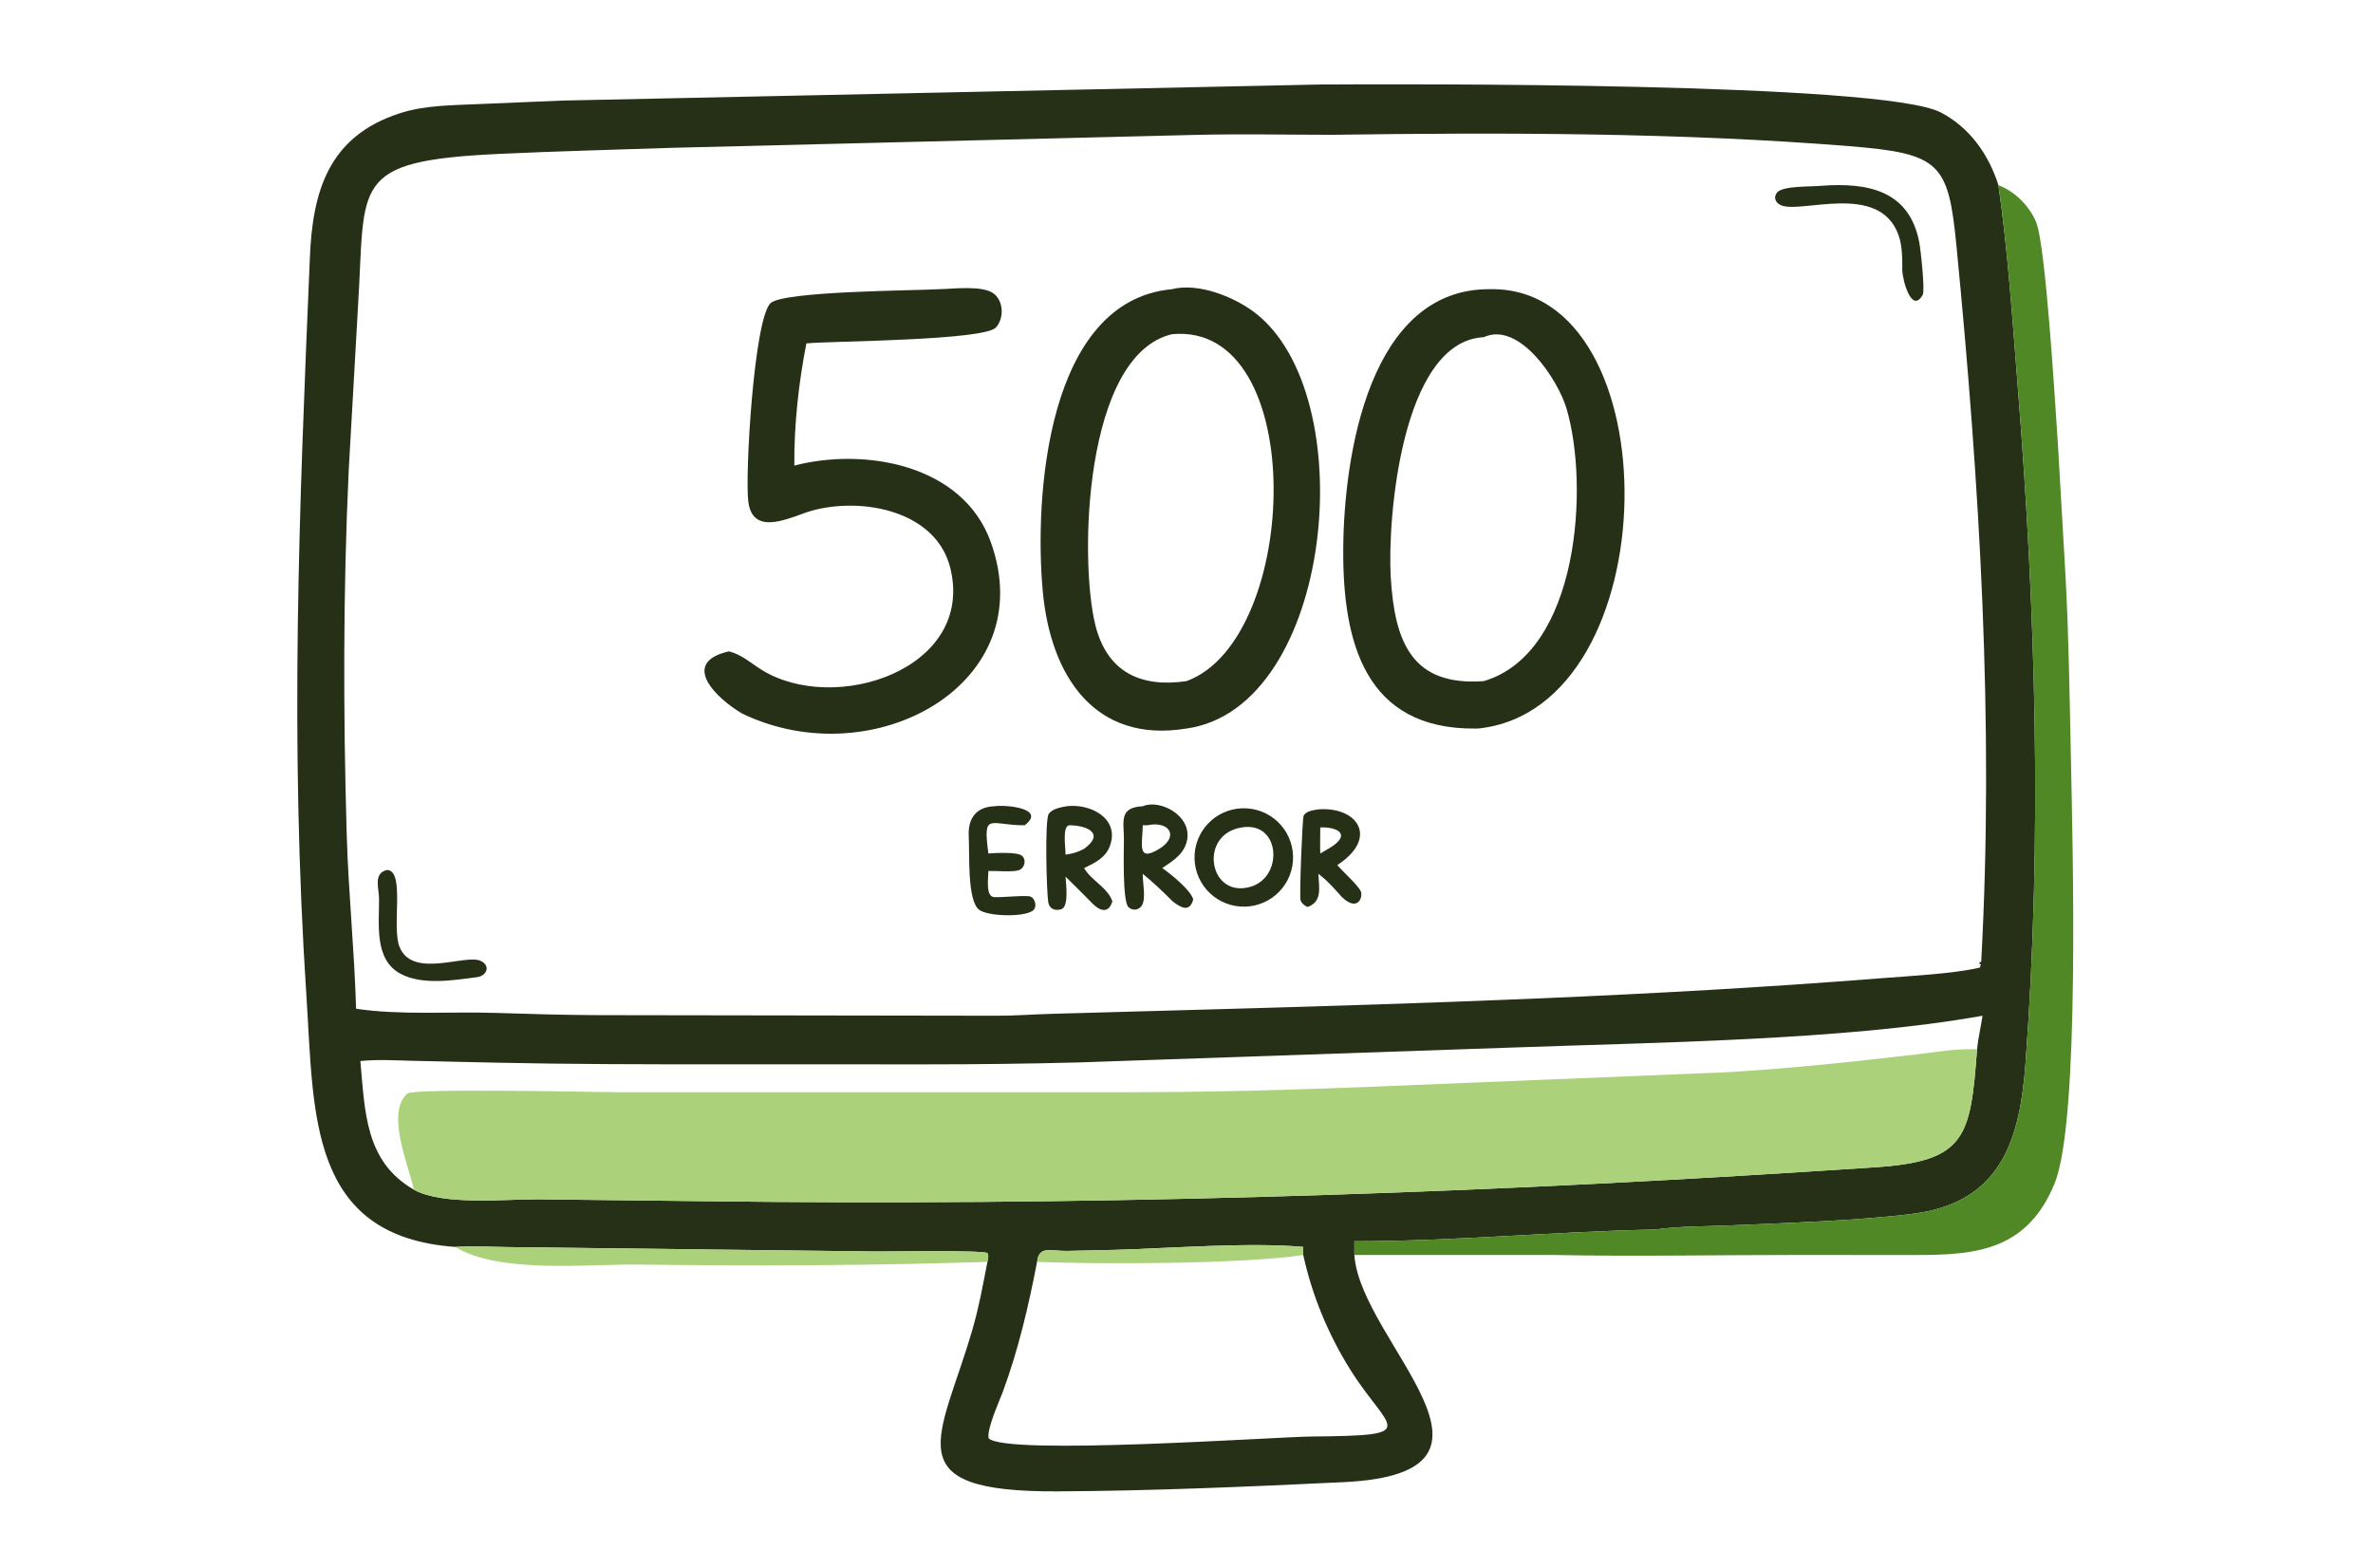 <svg width="460" height="304" viewBox="0 0 460 304" fill="none" xmlns="http://www.w3.org/2000/svg">
<path d="M88.227 241.722C59.709 239.687 60.891 215.799 59.401 193.108C56.139 143.438 57.98 99.126 60.07 49.888C60.606 37.251 63.559 26.43 77.566 21.938C82.582 20.329 87.919 20.425 93.132 20.163L108.924 19.5L255.906 16.383C271.017 16.293 364.92 15.907 376.205 21.792C381.83 24.725 385.499 29.951 387.389 35.889C389.244 48.779 390.097 61.967 391.136 74.95C394.619 118.509 395.888 162.365 392.65 205.977C391.592 220.229 388.339 233.023 370.984 235.277C360.383 236.654 346.326 237.062 335.529 237.548C330.688 237.765 325.605 237.672 320.809 238.358C301.38 238.734 281.986 240.627 262.543 240.627V243.287L262.56 243.532C263.935 260.277 297.166 285.561 260.515 287.322C242.361 288.195 223.099 289.027 204.943 289.112C173.18 289.259 182.307 278.997 188.479 257.829C189.762 253.429 190.542 249.11 191.406 244.626C191.544 243.929 191.686 243.606 191.453 242.925C190.392 242.322 172.487 242.639 169.734 242.613L98.552 241.757C95.125 241.704 91.65 241.54 88.227 241.722ZM383.245 203.419C383.459 201.19 383.992 199.104 384.302 196.907C357.646 201.697 320.064 202.096 292.866 203.082L209.003 205.963C199.263 206.216 189.59 206.332 179.84 206.332L139.753 206.329C125.187 206.327 110.636 206.322 96.073 206.004L80.073 205.645C76.685 205.571 73.226 205.341 69.853 205.691C70.758 215.493 70.756 225.174 80.219 230.621C85.814 233.751 97.993 232.443 104.333 232.492L136.802 232.863C208.001 233.772 278.974 231.7 350.035 227.154L363.29 226.3C381.099 225.163 381.966 220.538 383.245 203.419ZM252.63 243.287V241.722C242.126 240.782 226.855 241.993 216.133 242.295L206.898 242.5C203.59 242.561 201.421 241.416 201.029 244.626C199.404 253.114 197.402 261.661 194.408 269.777C193.72 271.644 191.214 277.114 191.657 278.827C194.933 282.219 247.243 278.547 254.164 278.482C276.042 278.278 269.204 277.473 261.667 265.383C257.428 258.584 254.349 251.109 252.63 243.287ZM258.307 26.131C249.489 26.125 240.613 25.939 231.8 26.147L130.169 28.659C118.958 29.049 107.731 29.307 96.527 29.844C67.732 31.222 70.879 35.539 69.415 59.089L67.596 91.201C66.504 114.634 66.535 138.239 67.207 161.685C67.531 172.982 68.708 184.261 69.025 195.55C77.64 196.84 87.267 196.078 96.017 196.359C102.677 196.574 109.249 196.765 115.908 196.792L193.052 196.907C196.69 196.927 200.299 196.629 203.932 196.538L231.792 195.762C276.075 194.535 320.45 193.137 364.624 189.639C370.015 189.212 378.726 188.775 383.754 187.577L383.906 187.421L383.761 187.25L383.962 187.163L383.994 186.955L383.736 186.895L383.715 186.568L384.054 186.426C386.583 140.287 383.744 93.881 379.283 47.951C377.697 31.622 376.261 29.769 358.469 28.334C325.903 25.707 291.176 25.662 258.307 26.131Z" fill="#253017"/>
<path d="M387.389 35.887C390.587 37.138 393.308 39.838 394.67 42.983C396.54 47.298 398.356 77.663 398.943 86.482L400.393 111.622C401.019 123.074 401.18 134.534 401.418 145.995C401.785 163.631 403.21 217.124 398.319 229.307C392.52 243.752 380.891 243.305 368.336 243.297L348.824 243.284C332.913 243.276 316.943 243.603 301.04 243.285H262.543V240.625C281.986 240.625 301.38 238.731 320.808 238.356C325.604 237.67 330.688 237.763 335.528 237.546C346.326 237.06 360.383 236.652 370.983 235.275C388.339 233.021 391.592 220.227 392.65 205.974C395.887 162.363 394.619 118.507 391.135 74.947C390.097 61.965 389.243 48.777 387.389 35.887Z" fill="#508826"/>
<path d="M368.756 52.554C368.749 50.264 368.803 47.763 368.026 45.581C364.292 35.082 348.757 41.653 345.093 39.72C344.137 39.217 343.765 38.245 344.459 37.349C345.547 35.945 351.308 36.228 353.124 36.011C362.051 35.364 370.126 36.888 372.05 47C372.32 48.417 373.195 56.311 372.705 57.17C370.589 60.877 368.876 54.52 368.756 52.554Z" fill="#253017"/>
<path d="M230.01 141.227C212.026 144.189 203.646 130.797 202.146 114.707C200.454 96.562 202.824 58.313 227.169 56.062C232.193 54.779 238.937 57.433 242.949 60.385C264.371 76.15 258.604 137.234 230.01 141.227ZM227.169 64.792C210.089 68.851 209.194 108.619 212.331 121.177C214.61 130.293 221.098 133.349 230.01 132.039C252.106 123.941 253.869 62.243 227.169 64.792Z" fill="#253017"/>
<path d="M286.589 141.226L285.983 141.236C264.711 141.42 260.242 124.689 260.385 106.255C260.522 88.511 265.35 55.773 288.957 56.061C324.19 55.538 323.709 137.285 286.589 141.226ZM287.625 65.364C271.645 66.17 268.924 100.733 269.592 111.887C270.346 124.5 273.711 133.062 287.625 132.038C306.192 126.553 308.085 93.969 303.654 79.161C301.971 73.535 294.489 62.215 287.625 65.364Z" fill="#253017"/>
<path d="M141.297 126.27C143.742 126.878 145.396 128.434 147.476 129.752C161.65 138.73 188.962 129.792 184.236 110.199C181.522 98.949 167.045 96.31 157.38 98.996C153.6 100.047 146.005 104.309 145.064 97.314C144.383 92.247 146.133 62.137 149.323 58.809C151.637 56.396 177.646 56.342 182.081 56.059C184.788 56.015 190.56 55.241 192.689 56.96C194.573 58.482 194.629 61.694 193.081 63.464C190.832 66.037 161.354 66.093 156.316 66.566C154.817 74.229 153.906 82.447 153.979 90.253C167.67 86.717 186.589 90.038 192.023 104.987C202.047 132.572 169.32 150.536 143.916 138.355C139.025 135.526 131.598 128.49 141.297 126.27Z" fill="#253017"/>
<path d="M92.684 189.396C88.032 190.013 81.874 191.063 77.613 188.758C72.466 185.974 73.528 179.027 73.477 174.2C73.455 172.159 72.306 169.209 75.079 168.648C78.562 168.894 75.874 179.72 77.462 183.597C79.99 189.771 90.128 184.939 93.12 186.252C95.063 187.104 94.5 188.993 92.684 189.396Z" fill="#253017"/>
<path d="M80.219 230.619C79.316 226.163 74.728 215.803 78.93 212.01C80.164 210.896 115.671 211.732 119.973 211.733L217.967 211.735C234.588 211.732 249.685 211.32 266.226 210.659L334.284 207.88C346.736 207.18 359.14 205.84 371.523 204.398C375.449 203.941 379.276 203.23 383.244 203.418C381.966 220.536 381.099 225.161 363.29 226.299L350.035 227.152C278.974 231.698 208.001 233.77 136.801 232.862L104.333 232.49C97.993 232.441 85.814 233.75 80.219 230.619Z" fill="#ABD27A"/>
<path d="M252.63 243.288C240.801 245.095 212.858 245.097 201.029 244.626C201.421 241.416 203.59 242.561 206.898 242.501L216.133 242.296C226.856 241.993 242.127 240.782 252.63 241.722V243.288Z" fill="#ABD27A"/>
<path d="M88.227 241.72C91.65 241.538 95.125 241.702 98.552 241.755L169.734 242.611C172.487 242.638 190.391 242.32 191.452 242.923C191.686 243.604 191.544 243.928 191.406 244.624C168.952 245.35 146.285 245.45 123.821 245.147C114.071 245.015 96.865 246.999 88.227 241.72Z" fill="#ABD27A"/>
<path d="M221.524 169.4C221.47 171.033 222.241 174.409 221.259 175.671C220.631 176.477 219.532 176.553 218.77 175.878C217.545 174.793 217.87 164.597 217.869 162.815C217.869 159.208 216.849 156.524 221.524 156.298C224.796 154.865 231.041 158.063 230.114 162.854C229.596 165.53 227.402 166.868 225.3 168.277C226.878 169.39 230.761 172.457 231.307 174.359C230.603 176.987 228.832 175.918 227.304 174.724C225.477 172.874 223.534 171.05 221.524 169.4ZM222.396 159.984H221.524C221.511 163.378 220.226 167.332 224.729 164.547C228.637 162.157 226.68 159.067 222.396 159.984Z" fill="#253017"/>
<path d="M192.725 173.918C194.785 173.973 197.719 173.587 199.447 173.738C200.571 173.835 201.095 175.6 200.369 176.384C198.995 177.869 191.313 177.714 189.712 176.297C187.473 174.316 187.968 165.507 187.789 162.181C187.602 158.724 189.131 156.454 192.725 156.297C194.856 155.964 202.964 156.672 198.633 159.983C191.886 160.021 190.475 157.229 191.6 165.455C192.868 165.351 197.087 165.136 198.041 165.848C199.04 166.594 198.655 168.313 197.497 168.691C196.199 169.113 193.12 168.788 191.6 168.841C191.588 170.194 191.005 173.806 192.725 173.918Z" fill="#253017"/>
<path d="M206.555 169.942C206.593 171.152 207.303 175.837 205.685 176.28C204.52 176.6 203.436 176.217 203.207 174.946C202.888 173.187 202.479 158.882 203.307 157.755C204.034 156.768 205.612 156.495 206.751 156.297C211.325 155.712 217.04 158.621 215.188 163.898C214.353 166.279 212.273 167.264 210.149 168.275C211.541 170.714 214.689 172.017 215.627 174.722C214.939 177.069 213.345 176.681 211.9 175.278C210.122 173.497 208.362 171.694 206.555 169.942ZM207.233 159.982C205.905 160.278 206.549 164.203 206.555 165.686C207.877 165.492 208.976 165.193 210.149 164.546C214.266 161.558 210.711 160 207.233 159.982Z" fill="#253017"/>
<path d="M241.415 175.756C236.14 175.926 231.728 171.791 231.561 166.525C231.395 161.258 235.538 156.855 240.813 156.692C246.084 156.53 250.489 160.662 250.655 165.924C250.821 171.186 246.685 175.587 241.415 175.756ZM240.685 160.41C232.468 161.688 234.223 173.654 241.822 172.057C248.921 170.657 248.439 159.076 240.685 160.41Z" fill="#253017"/>
<path d="M253.453 175.829C252.867 175.545 252.354 175.172 252.116 174.544C251.852 173.85 252.459 158.511 252.712 158.092C253.256 157.191 254.635 157.054 255.566 156.901C263.135 156.324 267.36 162.414 259.229 167.697C260.378 169.054 262.912 171.283 263.697 172.601C264.375 173.738 263.285 176.929 260.139 173.917C259.009 172.642 257.549 170.986 256.228 169.929L255.566 169.398C255.665 172.068 256.396 174.78 253.453 175.829ZM255.937 160.412C255.941 162.086 255.855 163.785 255.937 165.455C256.815 164.932 257.737 164.437 258.572 163.849C261.926 161.334 258.468 160.255 255.937 160.412Z" fill="#253017"/>
</svg>
